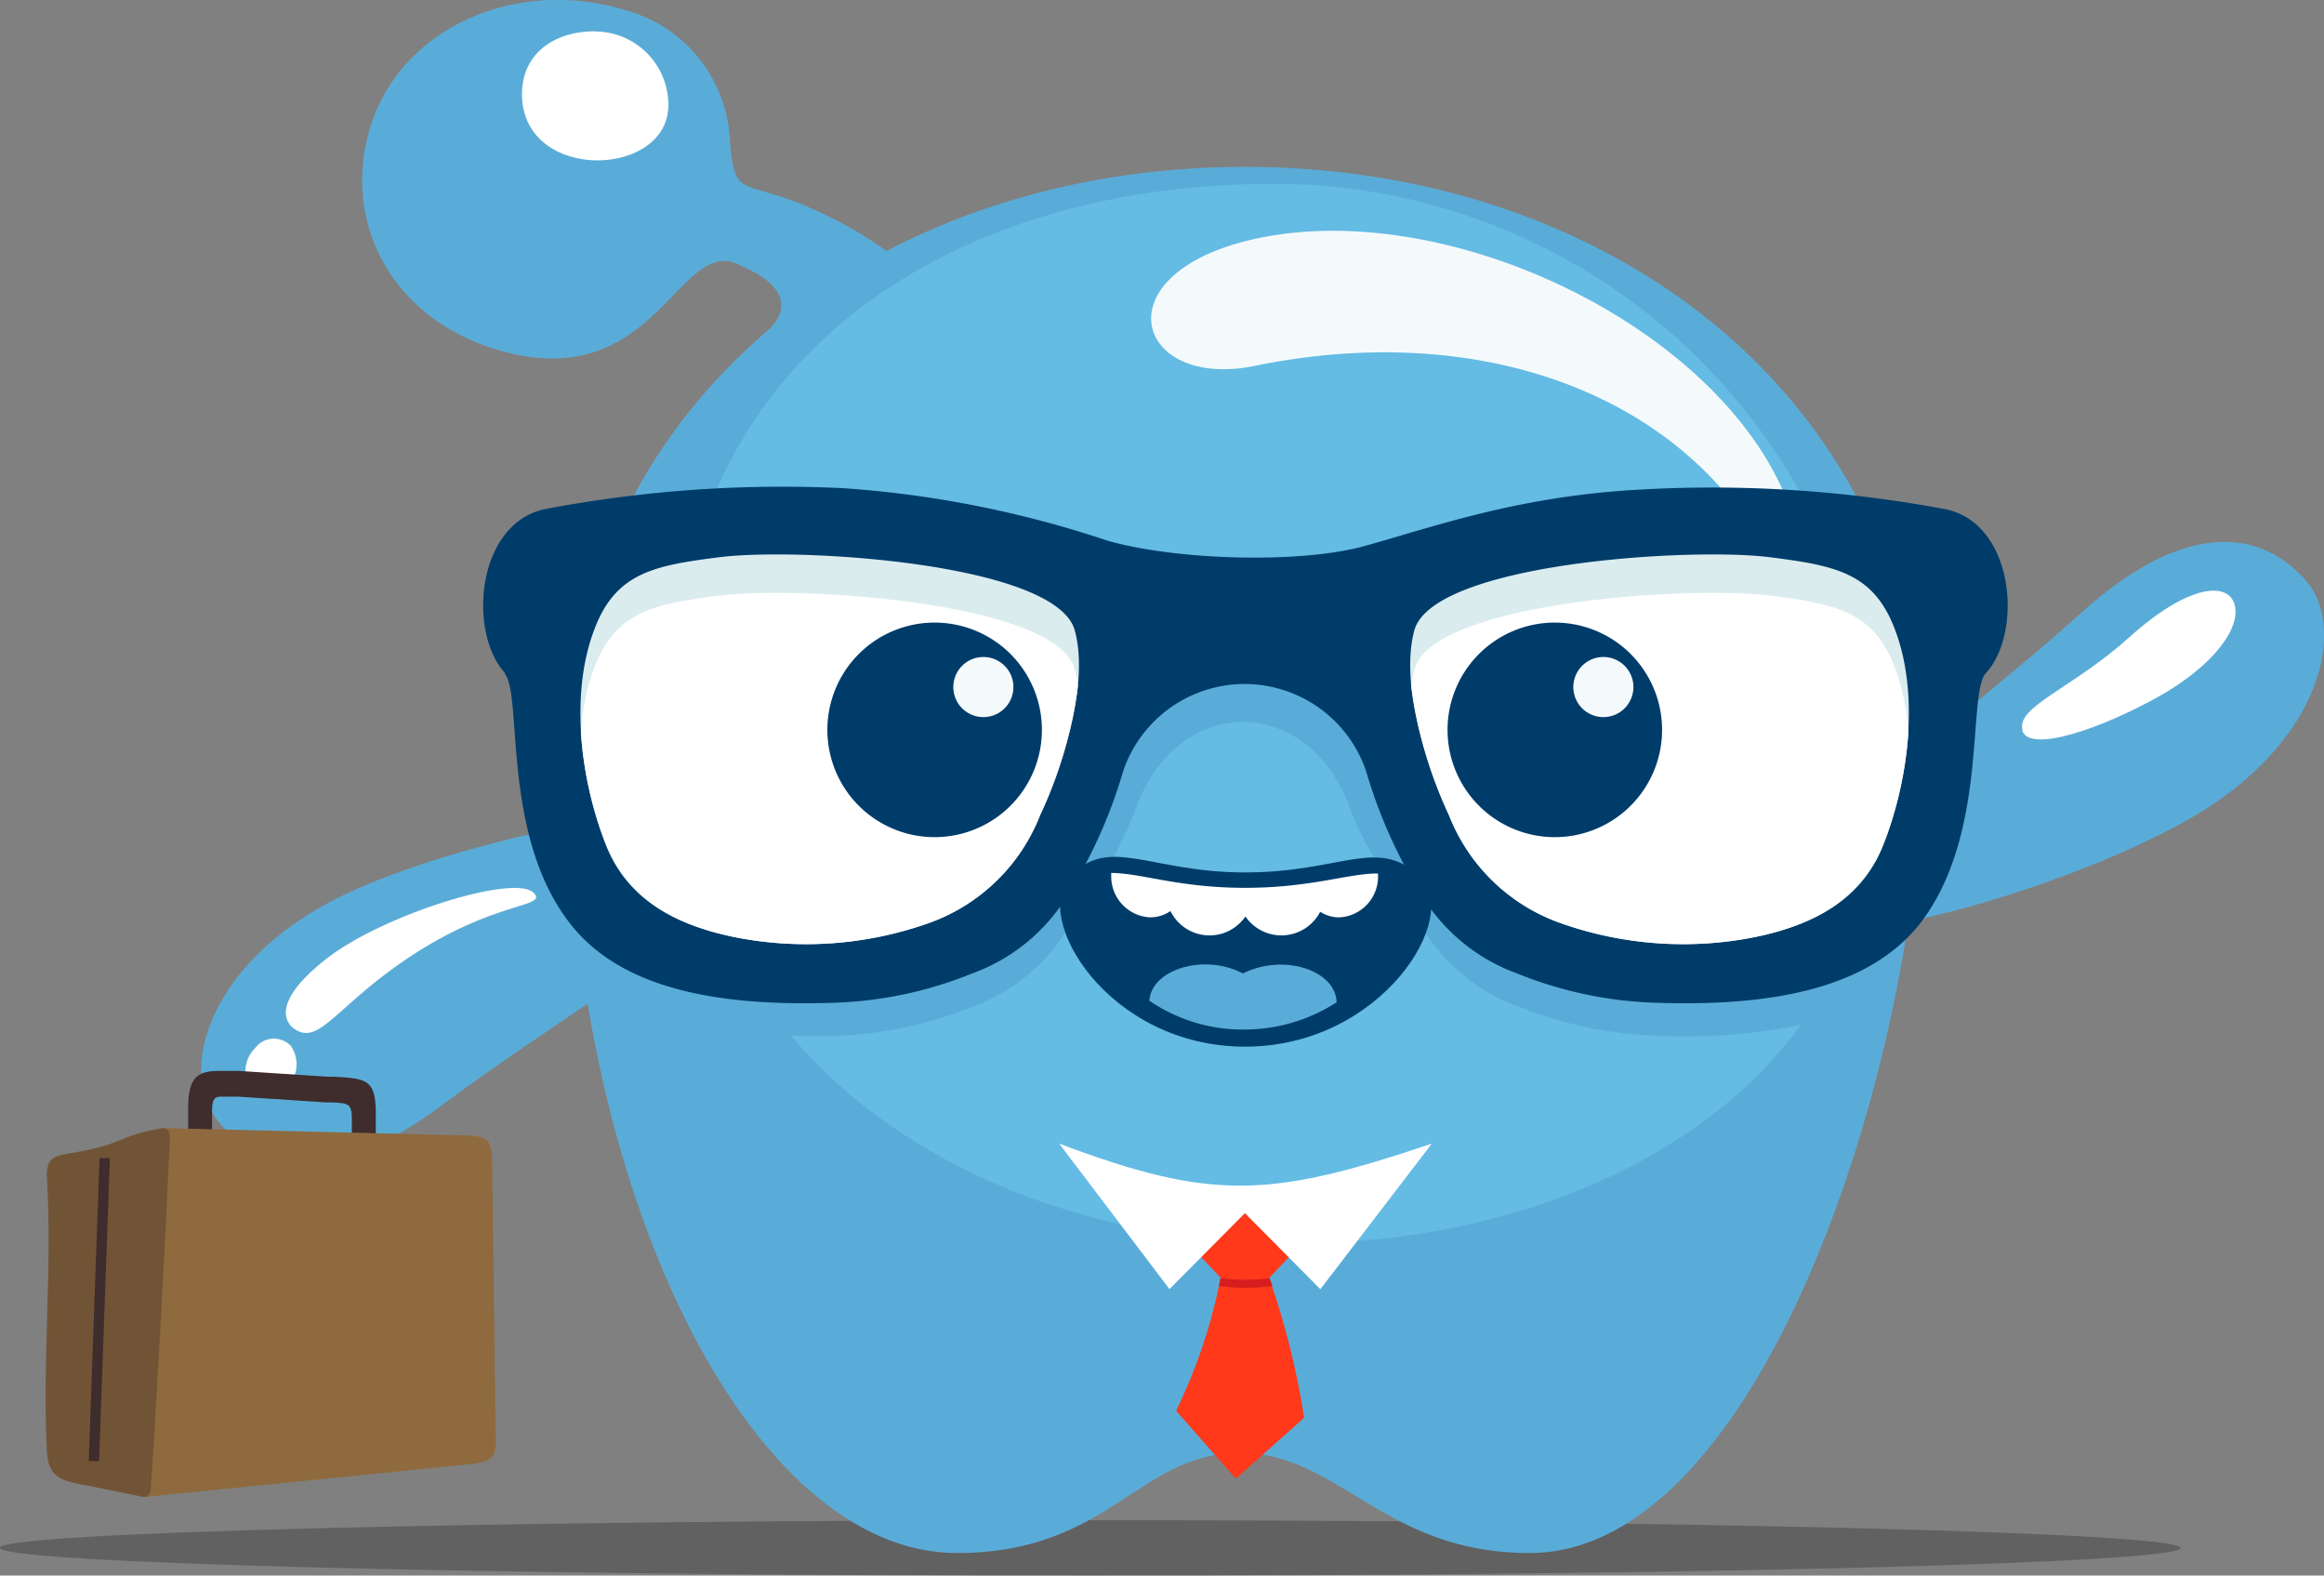 <svg xmlns="http://www.w3.org/2000/svg" viewBox="0 0 133.03 90.17">
    <rect x="0" y="0" width="133.03" height="90.17" fill="#808080" stroke="none"/>
    <defs>
        <style>
            .glooeCls-1{fill:#5aacd8;}.glooeCls-1,.glooeCls-10,.glooeCls-11,.glooeCls-12,.glooeCls-2,.glooeCls-3,.glooeCls-4,.glooeCls-5,.glooeCls-6,.glooeCls-7,.glooeCls-9{fill-rule:evenodd;}.glooeCls-2{opacity:0.24;}.glooeCls-3{fill:#64bbe4;}.glooeCls-4{fill:#fff;}.glooeCls-5{fill:#f4fafb;}.glooeCls-6{fill:#003c6a;}.glooeCls-7{fill:#dbecef;}.glooeCls-8{fill:#3f2c2c;}.glooeCls-9{fill:#8e6a3e;}.glooeCls-10{fill:#715435;}.glooeCls-11{fill:#ff391a;}.glooeCls-12{fill:#d61e1e;}
        </style>
    </defs>
    <title>
        GlooEE
    </title>
    <g id="Layer_2" data-name="Layer 2">
        <g id="Layer_1-2" data-name="Layer 1">
            <path d="M46.23,11.84a22.86,22.86,0,0,1,8.34,6L50.8,20.69c-1-1.05-8.24-.66-7.17-1.5,2.15-1.67.8-3.14-1.14-3.94C38.83,13.11,37.7,22.82,28.41,20c-6.21-1.87-9-7.67-7.08-13.12S29.78-1.35,36,.64a8.11,8.11,0,0,1,5.78,7.41c.28,3.34.61,2.17,4.5,3.79" class="glooeCls-1"/>
            <path d="M102.18,52.3c-1.34-3.11,10-10.93,16.86-17.15s11.08-4.21,13.06-1.79,1.09,8.21-5.29,12.58-23.29,9.47-24.63,6.36" class="glooeCls-1"/>
            <path d="M62.41,87c34.47,0,62.41.71,62.41,1.59s-27.94,1.59-62.41,1.59S0,89.46,0,88.58,27.94,87,62.41,87" class="glooeCls-2"/>
            <path d="M54.77,88.88c8.71,0,10.37-5.68,16.13-5.73s8.25,5.73,16.65,5.73c13.58,0,22.42-29.16,22.42-45.12C110,23.31,92.63,9.55,71.25,9.55S32.52,23.31,32.52,43.76c0,24.2,10.33,45.12,22.25,45.12" class="glooeCls-1"/>
            <path d="M103.1,58.64c-11.67,16-43.8,17.15-57.81.65.78,0,1.57,0,2.37,0a22.9,22.9,0,0,0,8-1.68,10.62,10.62,0,0,0,5.45-4.45A27.69,27.69,0,0,0,65,46.32c2.35-6.67,9.94-6.67,12.3,0,1,2.69,2.7,4.77,4.14,6.82a10.66,10.66,0,0,0,5.45,4.45,23,23,0,0,0,8,1.68,32.68,32.68,0,0,0,8.26-.63M72.91,10.52A34.54,34.54,0,0,1,104,30a75.61,75.61,0,0,0-9.76-.18C87,30.22,82.13,32,78,33.15c-3.78,1-10.79.77-14.61-.33a60.69,60.69,0,0,0-15.1-3,74.22,74.22,0,0,0-8,.05C44.69,17.3,57.56,10.52,72.91,10.52Z" class="glooeCls-3"/>
            <path d="M115.78,41.8c-.42-1.35,2.82-2.37,6.13-5.35s5.61-3.2,6-1.86-1.22,3.53-4.39,5.3-7.35,3.25-7.77,1.91" class="glooeCls-4"/>
            <path d="M102.4,31.54a1.81,1.81,0,0,1,1.86,1.38,1.35,1.35,0,0,1-.87,1.85,1.82,1.82,0,0,1-1.86-1.39,1.33,1.33,0,0,1,.87-1.84M71.82,20.94c-6.75,1.38-8.85-5.13-.32-7.19,10.69-2.58,25.86,4.39,30.41,14,1.22,2.55-.68,3.51-2.75.95C93.43,21.59,83.13,18.62,71.82,20.94Z" class="glooeCls-5"/>
            <path d="M34.06,1.8A4.21,4.21,0,0,1,38.26,6c0,4.23-8.38,4.44-8.38-.61,0-2.33,1.85-3.6,4.18-3.6" class="glooeCls-4"/>
            <path d="M43.76,47.71c1,3.22-11,9.94-18.39,15.49s-11.44,3.15-13.18.55-.32-8.27,6.45-12,24.07-7.24,25.12-4" class="glooeCls-1"/>
            <path d="M16.65,59.86a1.85,1.85,0,0,1-.21,2.35,1.35,1.35,0,0,1-2.07.14A1.85,1.85,0,0,1,14.59,60a1.34,1.34,0,0,1,2.06-.14m13.89-8.77c1,1-3.2.24-9.51,5.48-2.26,1.88-3.07,3.07-4.17,2.32-.47-.32-1.4-1.48,1.8-4S29.43,50,30.54,51.09Z" class="glooeCls-4"/>
            <path d="M71.27,49.93c5.52,0,7.55-2.06,10,.21s-2.15,9.76-10,9.76-12.26-7.41-10-9.76,4.53-.21,10-.21" class="glooeCls-6"/>
            <path d="M76.51,57.36a9.7,9.7,0,0,1-5.3,1.56,9.47,9.47,0,0,1-5.42-1.65c.12-1.78,3.11-2.73,5.36-1.56,2.35-1.17,5.31-.17,5.36,1.65" class="glooeCls-1"/>
            <path d="M71.27,50.81c3.8,0,5.89-.83,7.61-.82v.08a2.33,2.33,0,0,1-2.22,2.43,2,2,0,0,1-1.09-.32,2.5,2.5,0,0,1-4.28.27A2.49,2.49,0,0,1,67,52.14a2.07,2.07,0,0,1-1.17.36,2.34,2.34,0,0,1-2.22-2.43.41.41,0,0,1,0-.11c1.71,0,3.85.85,7.65.85" class="glooeCls-4"/>
            <path d="M28.89,38.55c1.05,1.28-.23,9.33,3.81,14.39,3.09,3.88,9,4.64,14.95,4.45a22.91,22.91,0,0,0,8-1.68,10.62,10.62,0,0,0,5.45-4.45,28.55,28.55,0,0,0,3.19-7.12,7.34,7.34,0,0,1,13.91,0,28.55,28.55,0,0,0,3.19,7.12,10.66,10.66,0,0,0,5.45,4.45,23,23,0,0,0,8,1.68c5.94.19,11.86-.57,15-4.45,4-5.06,2.76-13.11,3.81-14.39,2.15-2.28,1.69-8.55-2.25-9.4A72.46,72.46,0,0,0,94.24,28C87,28.34,82.13,30.14,78,31.28c-3.78,1-10.79.76-14.61-.34a60.69,60.69,0,0,0-15.1-3,72.5,72.5,0,0,0-17.11,1.2c-3.94.85-4.4,7.12-2.25,9.4" class="glooeCls-6"/>
            <path d="M101.31,31.89c4.19.53,6.35,1,7.5,5.19,1,3.73.21,8.22-1,11.27s-3.83,4.56-7.35,5.28a21,21,0,0,1-11-.76,10.67,10.67,0,0,1-6.5-6.21c-1.11-2.4-2.88-7.32-2-10.59,1.08-3.84,15.79-4.76,20.34-4.18m-60.13,0c-4.18.53-6.34,1-7.49,5.19-1,3.73-.21,8.22,1,11.27s3.83,4.56,7.35,5.28a21,21,0,0,0,11-.76,10.68,10.68,0,0,0,6.49-6.21c1.11-2.4,2.89-7.32,2-10.59C60.45,32.23,45.73,31.31,41.18,31.89Z" class="glooeCls-7"/>
            <path d="M101.31,34.08c4.19.54,6.35,1,7.5,5.2a13.5,13.5,0,0,1,.43,2.63,21.47,21.47,0,0,1-1.45,6.44c-1.2,3-3.83,4.56-7.35,5.28a21,21,0,0,1-11-.76,10.67,10.67,0,0,1-6.5-6.21,25.1,25.1,0,0,1-2.16-7.38,6.45,6.45,0,0,1,.2-1c1.08-3.84,15.79-4.77,20.34-4.19M33.25,41.91a21.47,21.47,0,0,0,1.45,6.44c1.2,3,3.83,4.56,7.35,5.28a21,21,0,0,0,11-.76,10.68,10.68,0,0,0,6.49-6.21,24.8,24.8,0,0,0,2.16-7.38,6.45,6.45,0,0,0-.19-1c-1.08-3.84-15.8-4.77-20.35-4.19-4.18.54-6.34,1-7.49,5.2A12.79,12.79,0,0,0,33.25,41.91Z" class="glooeCls-4"/>
            <path d="M89,35.63a6.14,6.14,0,1,1-6.14,6.14A6.14,6.14,0,0,1,89,35.63" class="glooeCls-6"/>
            <path d="M91.78,37.6a1.72,1.72,0,1,1-1.72,1.71,1.72,1.72,0,0,1,1.72-1.71" class="glooeCls-5"/>
            <path d="M53.5,35.63a6.14,6.14,0,1,1-6.14,6.14,6.14,6.14,0,0,1,6.14-6.14" class="glooeCls-6"/>
            <path d="M56.29,37.6a1.72,1.72,0,1,1-1.72,1.71,1.72,1.72,0,0,1,1.72-1.71" class="glooeCls-5"/>
            <path d="M10.77,66.13c0-.37,0-.88,0-1.38s0-1,0-1.35c0-1.85.61-2.14,1.93-2.11l.65,0h0l.37,0h0l5,.33h0l.39,0h0c1.94.11,2.45.15,2.4,2.38,0,.39,0,.75,0,1.11s0,.76,0,1.2l-1.37,0c0-.39,0-.76,0-1.12s0-.75,0-1.18c0-.86-.22-.87-1.12-.92h0l-.39,0h0l-5-.33h0l-.37,0h0l-.58,0c-.37,0-.52.09-.54.72,0,.35,0,.84,0,1.34s0,1,0,1.39Z" class="glooeCls-8"/>
            <path d="M8.28,85.67l1-21.11,17,.41c2,0,1.87.38,1.9,2.23.07,5.26.11,8.8.18,14.07,0,1.66.32,2.34-1.32,2.51L8.28,85.67" class="glooeCls-9"/>
            <path d="M8.28,85.67c.19,0,.34-.22.35-.44.44-6.66.79-13.46,1.1-20.12,0-.26-.05-.54-.46-.55-2.57.48-2.17.88-4.74,1.35-1.32.25-1.92.17-1.84,1.55.31,5.17-.28,10.5,0,15.67.1,1.57,1,1.64,2.52,1.93l3,.61" class="glooeCls-10"/>
            <polygon points="6.29 66.28 5.67 83.62 5.08 83.61 5.7 66.28 6.29 66.28" class="glooeCls-8"/>
            <path d="M71.26,69.29l-3.12,2,1.73,1.83a30.52,30.52,0,0,1-2.55,7.62l3.42,3.88,3.91-3.48a44.91,44.91,0,0,0-2-8l1.71-1.81Z" class="glooeCls-11"/>
            <path d="M66.94,73.77l-6.31-8.32c8.78,3.3,12.08,3.11,21.33,0l-6.38,8.33-4.32-4.35-4.32,4.35" class="glooeCls-4"/>
            <path d="M69.78,73.58l.09-.43a11.39,11.39,0,0,0,2.8,0l.17.45a11.61,11.61,0,0,1-3.06,0" class="glooeCls-12"/>
        </g>
    </g>
</svg>
